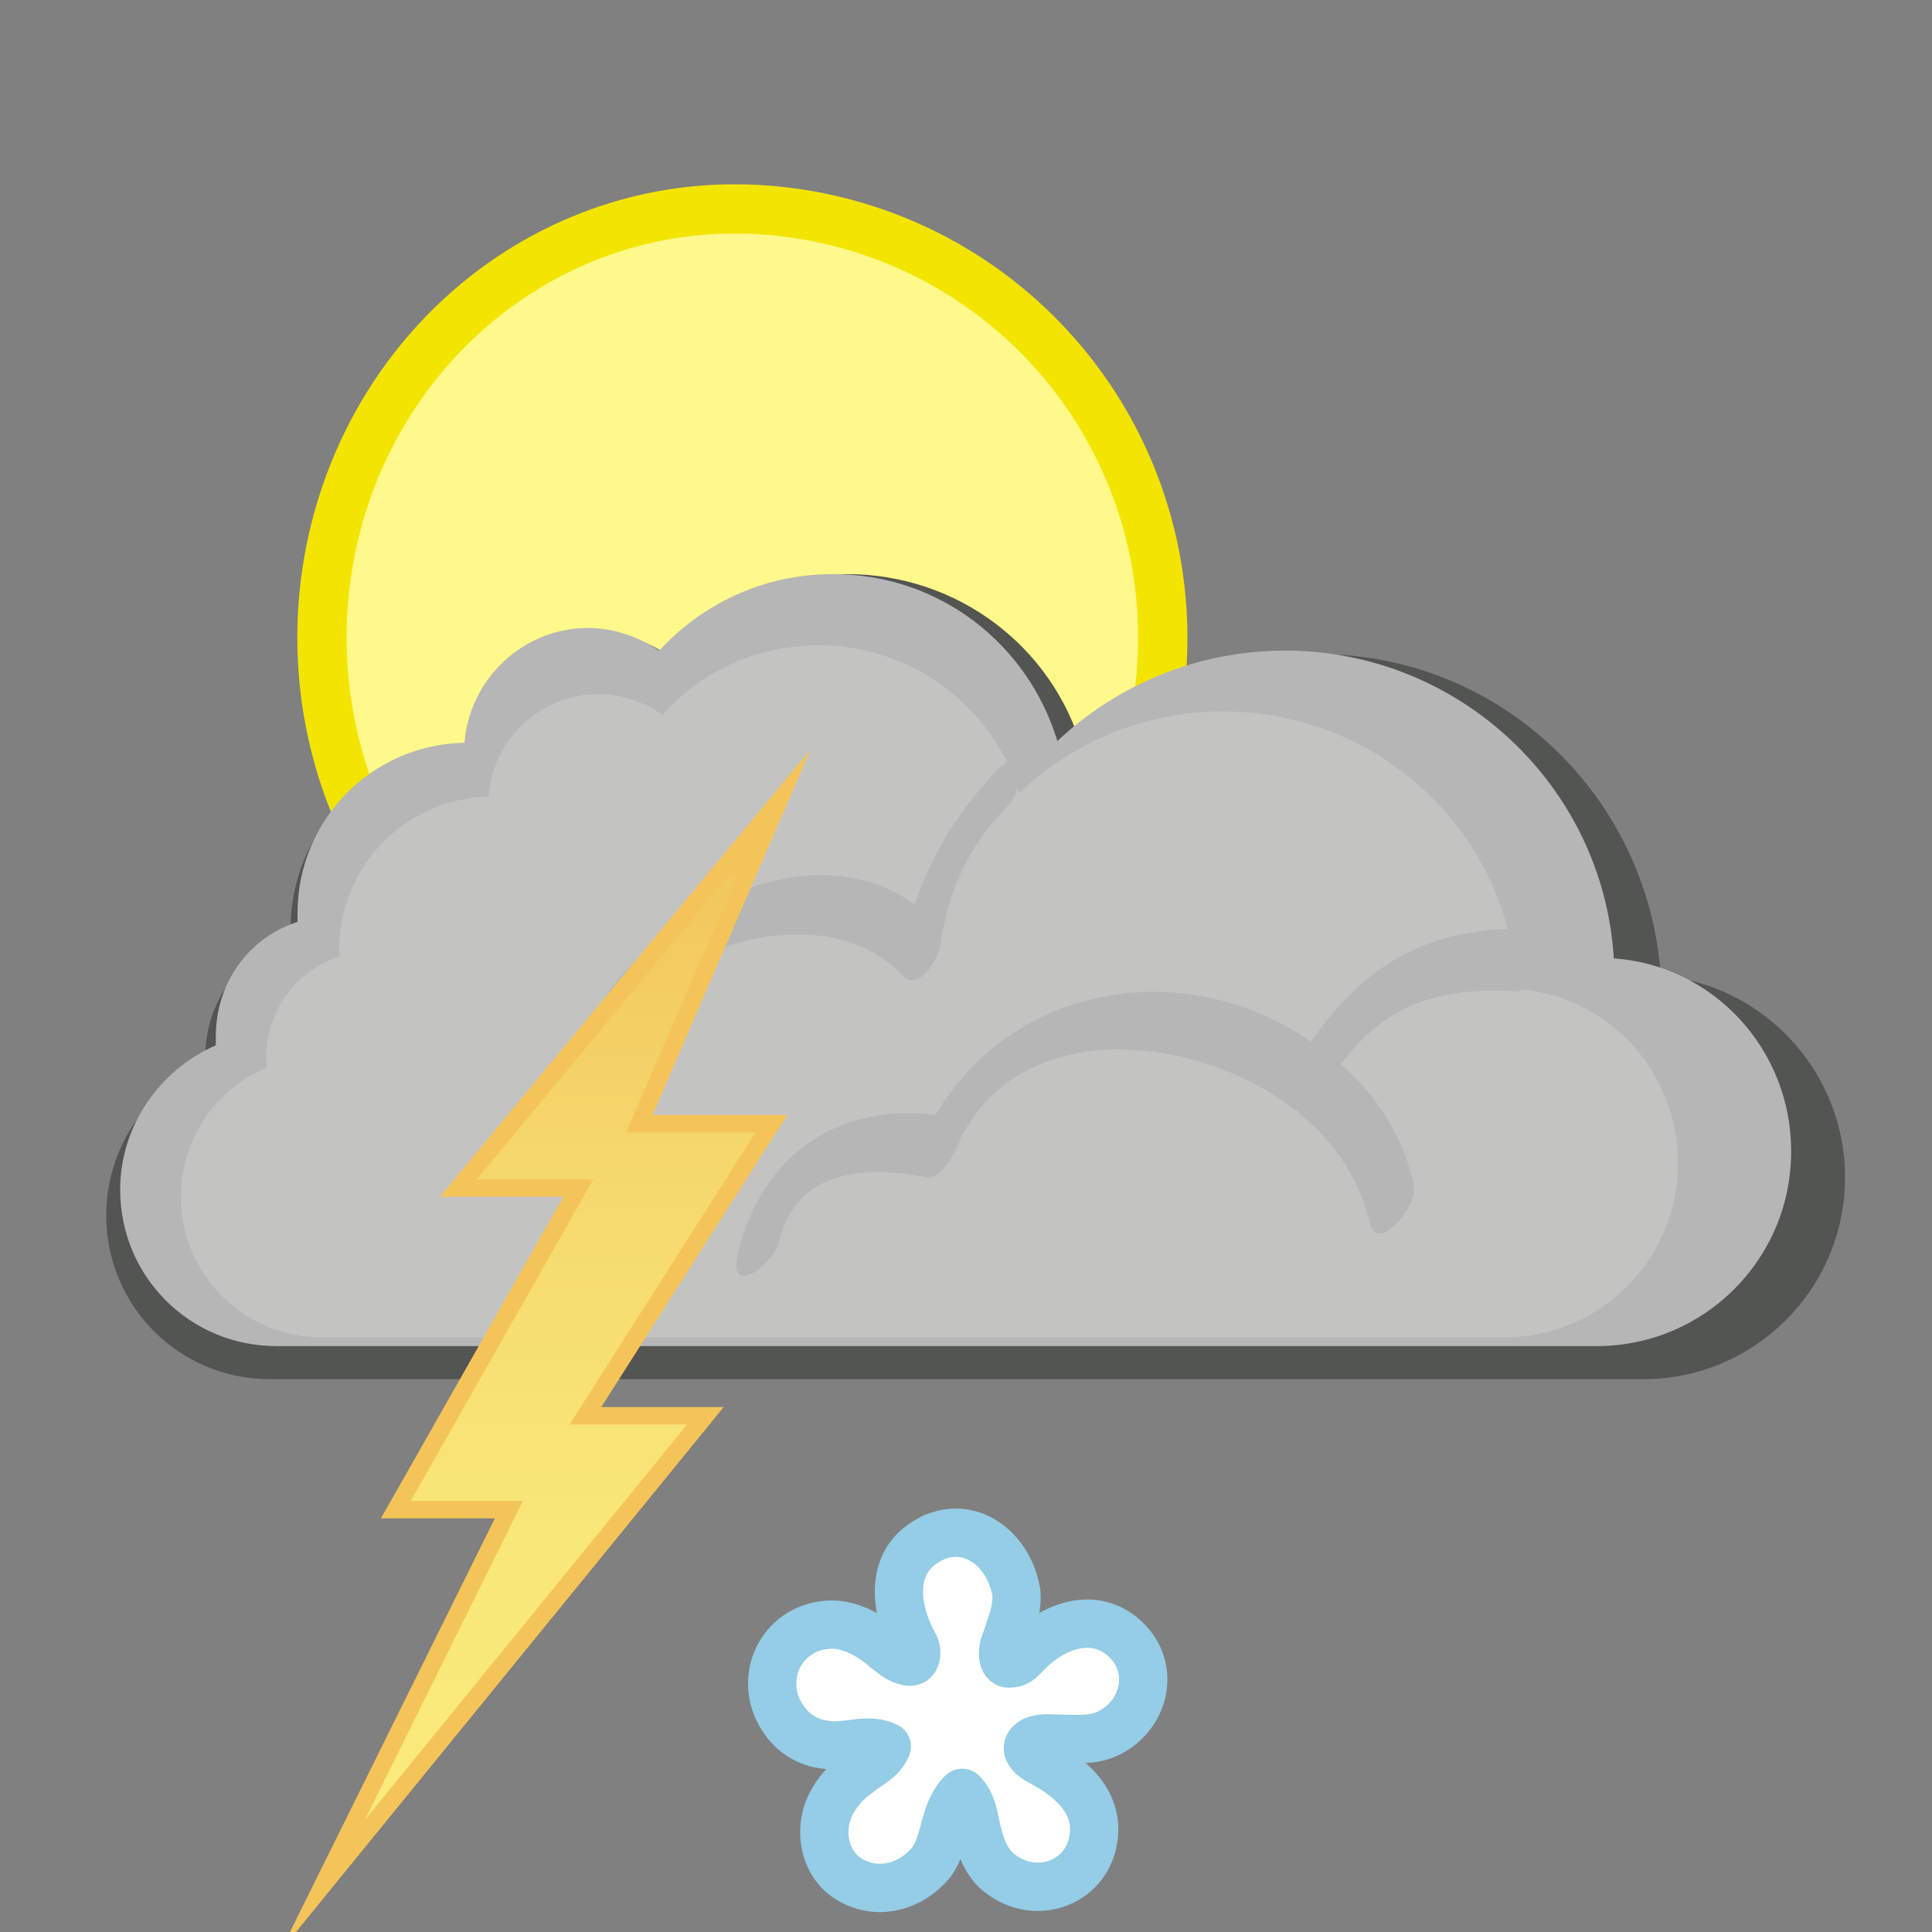 ﻿<?xml version="1.0" encoding="utf-8"?>
<svg xmlns:xlink="http://www.w3.org/1999/xlink" width="100" height="100" viewbox="0 0 100 100" preserveAspectRatio="xMinYMin meet" xmlns="http://www.w3.org/2000/svg">
  <rect width="100%" height="100%" fill="#808080" stroke="none"/>
  <g transform="translate(0.5,0.5)">
    <g>
      <defs>
        <style type="text/css"><![CDATA[symbol { overflow: visible; }]]></style>
        <symbol id="28n.490">
          <path d="M 50,23.9 A 25.1,26.1 0 0 0 50.0,76.1 A 26.1,26.1 0 0 0 50.0,23.9 Z" stroke-linejoin="round" stroke-width="3" stroke="#f4e501" fill="#fff88a" transform="translate(-5,-10) scale(0.85)" />
          <use xlink:href="#cloud-dark"></use>
          <use xlink:href="#lightning"></use>
          <use xlink:href="#snowflake-2"></use>
        </symbol>
        <symbol id="cloud-dark">
          <use xlink:href="#cloud-stroke-template" style="fill:#525552"></use>
          <use xlink:href="#cloud-inner-stroke-template" style="fill:#B6B6B6"></use>
          <use xlink:href="#cloud-inner-fill-template" style="fill:#C3C3C2"></use>
        </symbol>
        <symbol id="cloud-inner-fill-template">
          <path d="M78.35,50.725c-0.089,0-0.18,0.091-0.27,0.091c-4.141-0.271-6.93,0.72-9.18,3.779   c1.89,1.621,3.239,3.78,3.779,6.21c0.271,1.08-1.89,3.601-2.25,2.07c-0.54-2.25-1.8-4.23-3.6-5.67   c-0.091-0.09-0.18-0.181-0.18-0.27c-0.09,0-0.181,0-0.271-0.091c-4.86-3.779-14.399-4.95-17.37,2.07   c-0.18,0.45-0.9,1.62-1.53,1.529c-3.15-0.629-6.75-0.449-7.65,3.33c-0.27,1.17-2.61,2.881-2.16,0.721   c1.17-5.13,5.13-7.92,10.26-7.29c4.05-6.84,12.959-8.28,19.44-3.78c2.52-3.689,5.58-5.67,10.17-5.85   c-1.71-6.479-7.65-11.25-14.76-11.25c-4.05,0-7.83,1.621-10.53,4.23c0-0.09-0.09-0.18-0.09-0.27c-0.09,0.36-0.271,0.72-0.54,0.99   c-1.98,1.98-2.97,4.23-3.42,6.93c0,0.81-1.17,2.7-1.98,1.8c-3.78-4.14-12.42-1.8-14.58,2.97c-0.63,1.44-2.79,2.07-1.89,0   c2.61-5.76,11.34-10.8,17.1-6.66c0.9-2.7,2.34-4.95,4.411-7.11c0.089-0.09,0.27-0.18,0.359-0.27c-1.8-3.6-5.49-6.03-9.72-6.03   c-3.24,0-6.12,1.35-8.1,3.6c-0.9-0.63-2.07-1.08-3.33-1.08c-2.97,0-5.49,2.34-5.67,5.311c-4.32,0.089-7.74,3.6-7.74,7.919   c0,0.09,0,0.27,0,0.36c-2.25,0.72-3.78,2.79-3.78,5.31c0,0.18,0,0.27,0,0.449c-2.61,1.081-4.411,3.691-4.411,6.661   c0,4.05,3.24,7.289,7.291,7.289c4.05,0,58.229,0,61.2,0c4.95,0,9-4.05,9-9C86.36,55.045,82.85,51.175,78.35,50.725z" />
        </symbol>
        <symbol id="cloud-inner-stroke-template">
          <path d="M82.13,69.175c5.58,0,10.08-4.5,10.08-10.08c0-5.31-4.05-9.63-9.18-9.99   c-0.541-8.91-8.011-15.93-17.011-15.93c-4.59,0-8.729,1.8-11.789,4.68c-1.53-5.04-6.121-8.64-11.611-8.64c-3.6,0-6.75,1.53-9,3.96   c-1.08-0.72-2.339-1.17-3.689-1.17c-3.33,0-6.12,2.61-6.39,5.94c-4.77,0.09-8.64,3.959-8.64,8.82c0,0.18,0,0.27,0,0.45   c-2.52,0.81-4.23,3.15-4.23,5.94c0,0.18,0,0.27,0,0.45c-2.88,1.26-4.95,4.14-4.95,7.47c0,4.5,3.6,8.1,8.1,8.1   S78.89,69.175,82.13,69.175z" />
        </symbol>
        <symbol id="cloud-stroke-template">
          <path d="M84.561,70.885c5.76,0,10.439-4.68,10.439-10.44c0-5.489-4.23-9.989-9.54-10.439   c-0.63-9.27-8.28-16.65-17.729-16.65c-4.771,0-9.091,1.89-12.241,4.86c-1.529-5.22-6.389-9-12.149-9c-3.69,0-7.02,1.62-9.36,4.14   c-1.08-0.72-2.43-1.17-3.78-1.17c-3.51,0-6.39,2.7-6.66,6.12c-5.04,0.09-9,4.23-9,9.27c0,0.18,0,0.271,0,0.45   c-2.61,0.9-4.41,3.331-4.41,6.12c0,0.181,0,0.36,0,0.45C7.07,55.944,5,58.915,5,62.425c0,4.681,3.78,8.46,8.46,8.46   C18.14,70.885,81.14,70.885,84.561,70.885z" />
        </symbol>
        <symbol id="lightning">
          <polygon fill="url(#lightning-grad)" transform="translate(-17,24) scale(0.9)" stroke="#F5C459" stroke-miterlimit="10" points="63.1,18.9 44.7,41.1 51.6,41.1 41.1,59.6 47.6,59.6 36.9,81.2 58.9,54.2 52,54.2 62.7,37.4 55.1,37.4 " />
        </symbol>
        <linearGradient id="lightning-grad" gradientUnits="userSpaceOnUse" x1="1535" y1="2304.2" x2="1535" y2="2241.404" gradientTransform="matrix(1 0 0 1 -1485 -2223)">
          <stop offset="0" style="stop-color:#FAEC7D" />
          <stop offset="0.297" style="stop-color:#F9E879" />
          <stop offset="0.606" style="stop-color:#F6DB6F" />
          <stop offset="0.917" style="stop-color:#F2C75D" />
          <stop offset="1" style="stop-color:#F0C057" />
        </linearGradient>
        <symbol id="snowflake">
          <path fill="#FFFFFF" stroke="#94CDE5" stroke-width="2.5" stroke-linecap="round" stroke-linejoin="round" stroke-miterlimit="10" d="   M48.6,41.2c-2.1,1.1-1.8,3.6-0.8,5.4c0.2,0.3,0.2,1-0.3,0.9s-0.8-0.4-1.2-0.7c-0.8-0.7-1.9-1.3-3-1.2c-2.4,0.2-3.6,2.8-2.3,4.8   c0.5,0.8,1.3,1.3,2.2,1.4c1.1,0.2,2.2-0.4,3.2,0.1c-0.3,0.7-0.9,0.9-1.5,1.4c-0.6,0.4-1.1,1-1.4,1.6c-0.7,1.4-0.3,3.3,1.2,4   c1.4,0.7,3,0.2,4-1c0.8-1.1,0.6-2.6,1.6-3.6c0.6,0.6,0.6,1.4,0.8,2.1c0.2,0.8,0.5,1.6,1.2,2.1c1.7,1.3,4.1,0.6,4.7-1.4   c0.6-2.1-0.9-3.5-2.6-4.4C54,52.5,53.3,52,54,51.6c0.5-0.2,0.9-0.1,1.5-0.1c0.8,0,1.6,0.1,2.4-0.3c1.8-0.9,2.4-3.2,1-4.7   c-1.6-1.7-3.8-0.9-5.2,0.5c-0.3,0.3-0.5,0.6-0.9,0.6c-0.5,0.1-0.4-0.8-0.3-1c0.3-0.9,0.7-1.8,0.6-2.7C52.7,41.6,50.6,40.1,48.6,41.2   C47.9,41.6,49.3,40.8,48.6,41.2z" />
        </symbol>
        <symbol id="snowflake-2">
          <use x="-1" y="38" xlink:href="#snowflake"></use>
        </symbol>
      </defs>
      <g transform="translate(0,0)">
        <g transform="scale(1)">
          <use xlink:href="#28n.490" />
        </g>
      </g>
    </g>
  </g>
</svg>